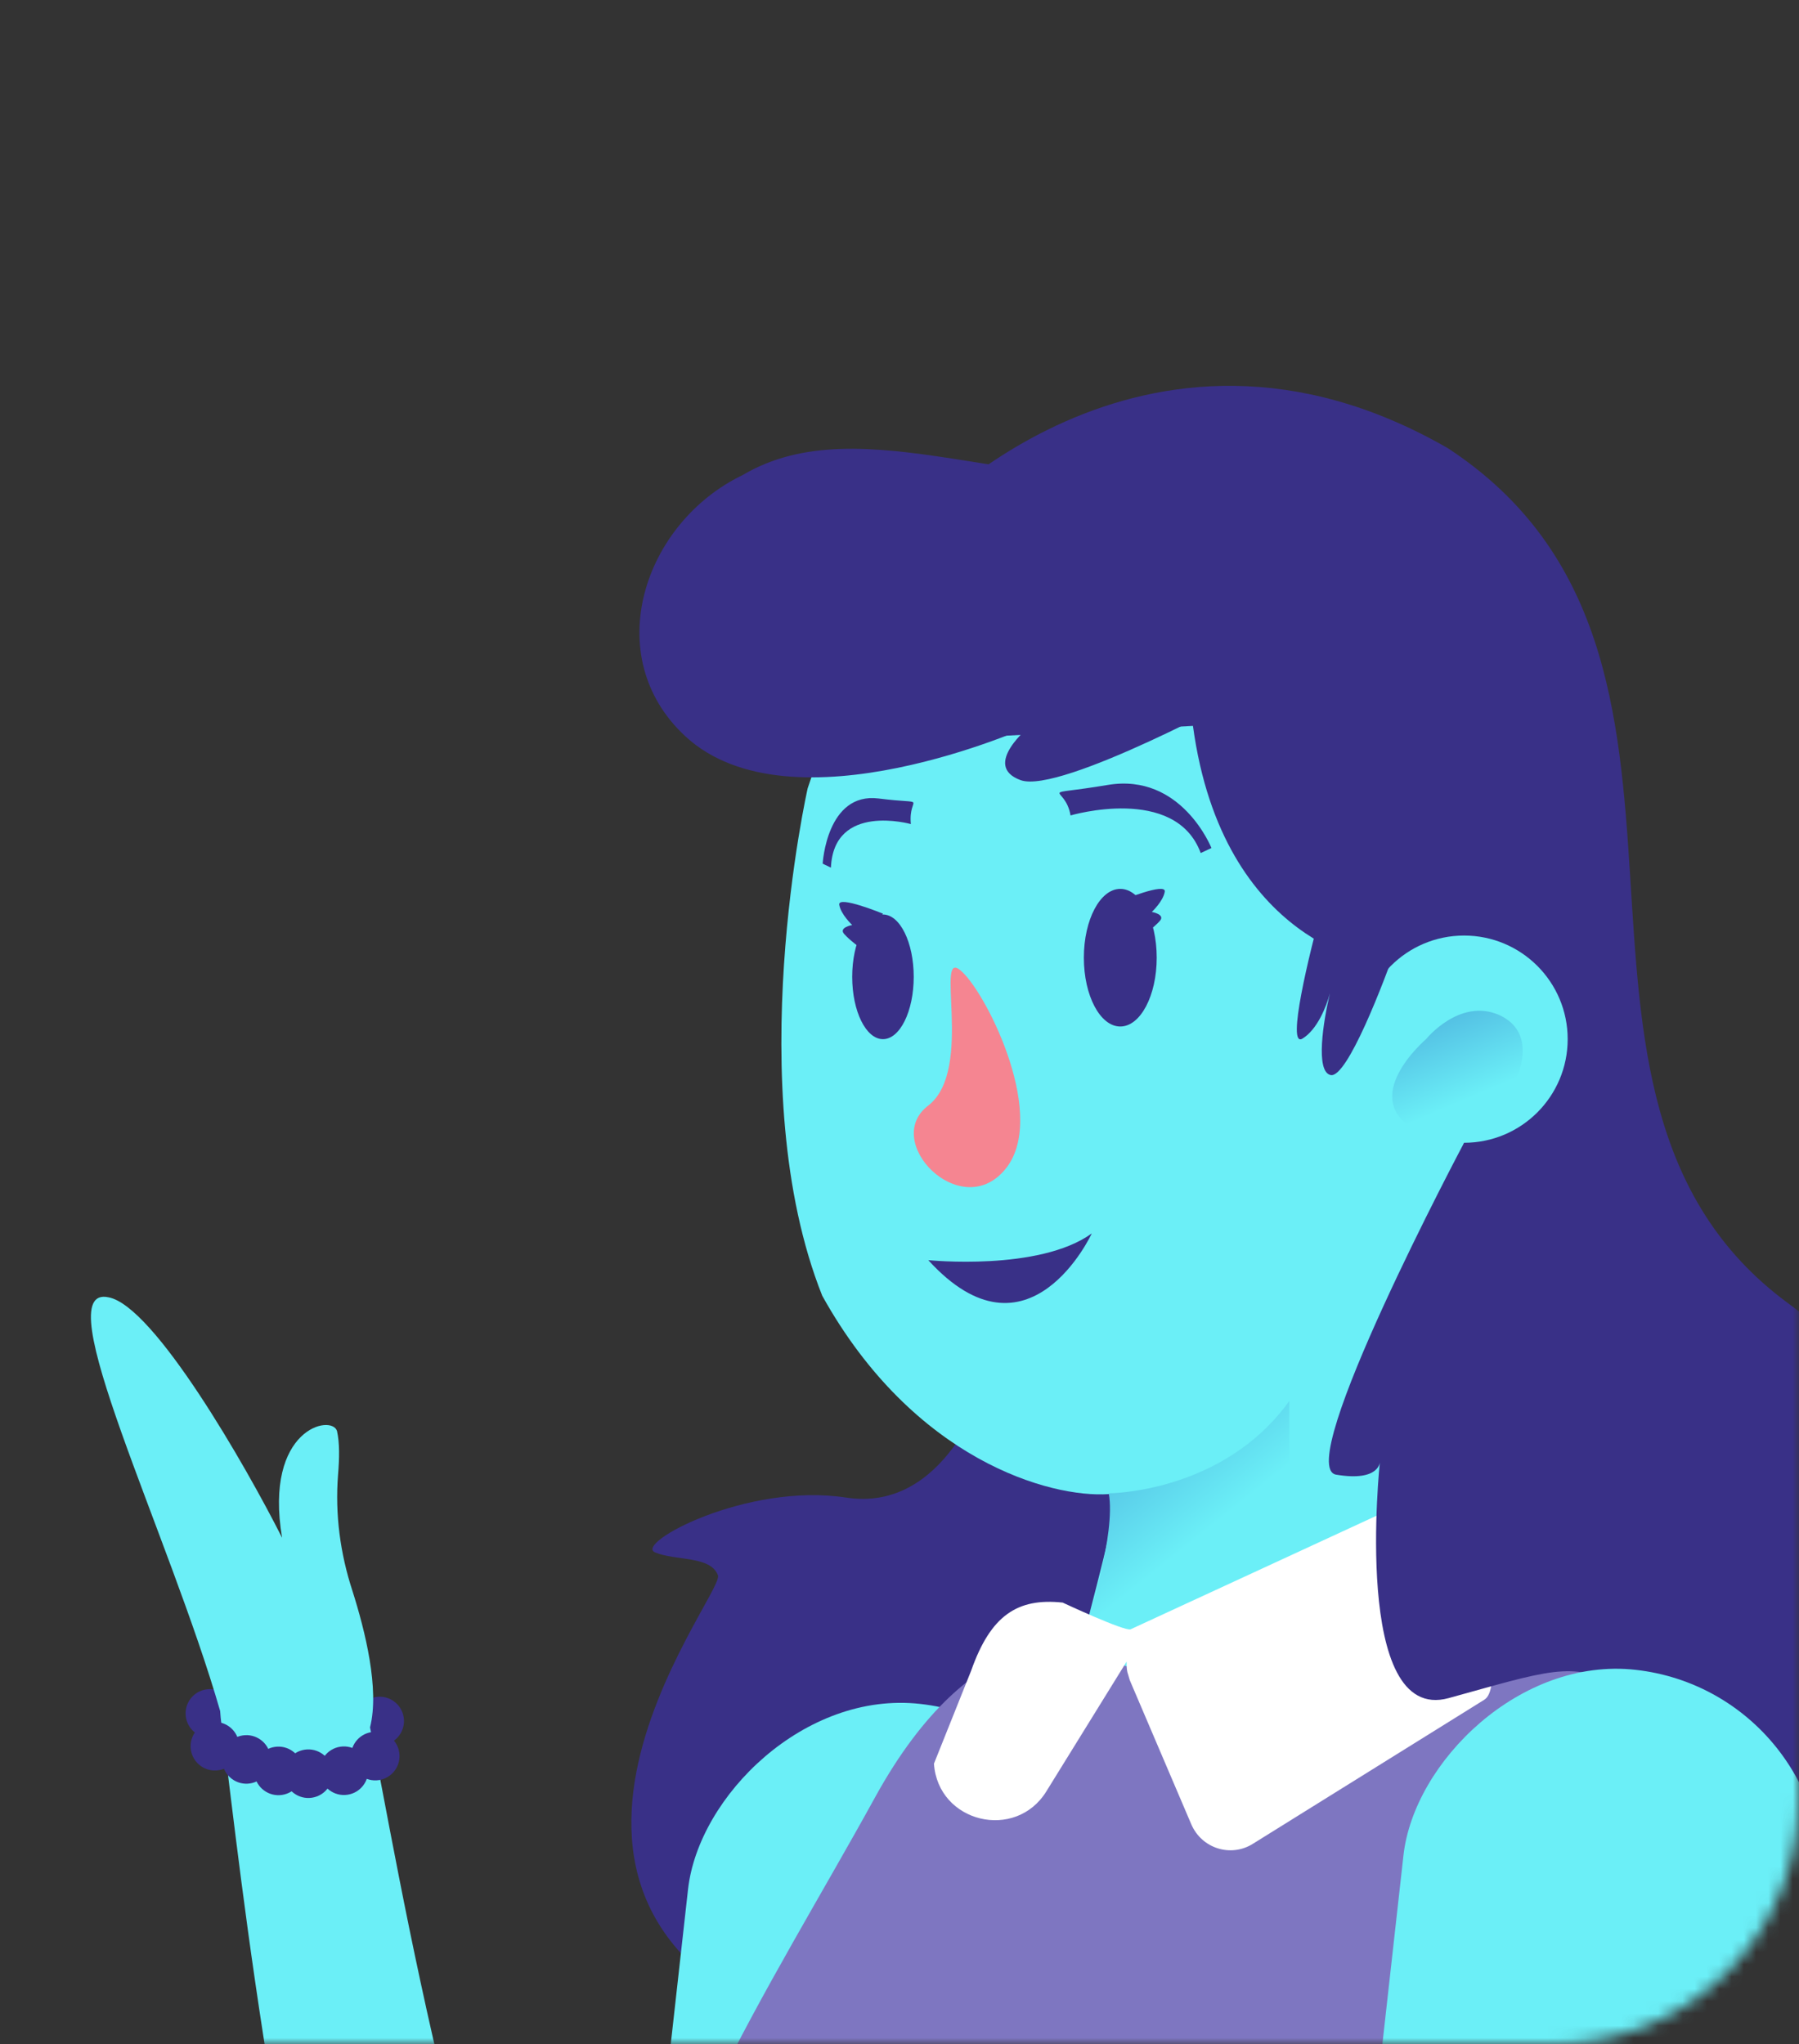 <svg width="147" height="167" viewBox="0 0 147 167" fill="none" xmlns="http://www.w3.org/2000/svg">
<rect x="0" y="0" width="147" height="167" fill="#333333" stroke="none"/>
<mask id="mask0" mask-type="alpha" maskUnits="userSpaceOnUse" x="0" y="0" width="147" height="167">
<path fill-rule="evenodd" clip-rule="evenodd" d="M147 20C147 8.954 138.046 0 127 0H20C8.954 0 3.57628e-07 8.954 3.57628e-07 20V147C3.57628e-07 158.046 8.954 167 20 167H127C138.046 167 147 158.046 147 147V20Z" fill="white"/>
</mask>
<g mask="url(#mask0)">
<path d="M80.402 113.39C80.402 113.39 77.267 123.602 69.145 122.351C61.023 121.1 51.79 126.106 53.527 126.828C55.2 127.536 58.076 127.087 58.666 128.707C59.257 130.328 36.974 157.29 68.589 166.901C103.801 170.61 98.389 115.667 98.389 115.667L80.402 113.39Z" fill="#393087"/>
<rect width="34.333" height="77.946" rx="17.167" transform="matrix(-0.994 -0.111 -0.111 0.994 92.252 141.112)" fill="#6BEFF7"/>
<path d="M17.449 141.945C18.532 141.779 19.276 140.767 19.11 139.684C18.944 138.6 17.932 137.857 16.849 138.022C15.766 138.188 15.022 139.2 15.188 140.283C15.353 141.367 16.365 142.11 17.449 141.945Z" fill="#393087"/>
<path d="M31.326 142.566C32.409 142.4 33.153 141.388 32.987 140.305C32.822 139.222 31.809 138.478 30.726 138.643C29.643 138.809 28.899 139.821 29.065 140.905C29.23 141.988 30.243 142.732 31.326 142.566Z" fill="#393087"/>
<path d="M74.662 43.1C74.662 43.1 93.167 22.144 118.311 36.619C144.056 53.501 123.007 89.461 146.088 106.458C169.169 123.455 160.704 150.108 141.128 157.713C121.552 165.253 105.348 132.516 105.348 132.516L74.662 43.1Z" fill="#393087"/>
<path d="M119.633 93.364L113.02 81.79V78.681C112.888 78.681 112.821 78.748 112.689 78.748C112.689 78.748 99.925 77.293 97.478 59.304L67.188 60.891L65.998 64.396C65.998 64.396 60.442 88.933 67.188 105.863C74.661 119.297 85.838 122.397 90.6 122.066C91.724 122 90.137 127.423 88.351 134.434C88.351 134.434 98.47 142.899 115.401 130.929C115.401 130.929 112.888 122.86 114.409 117.106C115.996 111.352 119.501 93.364 119.633 93.364Z" fill="#6BEFF7"/>
<path d="M78.629 79.409C80.746 81.393 85.706 91.445 82.069 95.612C78.431 99.845 72.016 93.231 75.852 90.321C79.688 87.345 76.183 77.028 78.629 79.409Z" fill="#F58591"/>
<path d="M91.541 83.864C93.184 83.864 94.517 81.347 94.517 78.242C94.517 75.137 93.184 72.62 91.541 72.62C89.897 72.62 88.564 75.137 88.564 78.242C88.564 81.347 89.897 83.864 91.541 83.864Z" fill="#393087"/>
<path d="M72.148 84.898C73.537 84.898 74.662 82.618 74.662 79.806C74.662 76.993 73.537 74.713 72.148 74.713C70.76 74.713 69.635 76.993 69.635 79.806C69.635 82.618 70.76 84.898 72.148 84.898Z" fill="#393087"/>
<path d="M72.149 74.647C72.149 74.647 68.445 73.126 68.577 73.919C68.71 74.713 69.635 75.573 69.635 75.573C69.635 75.573 68.511 75.771 68.974 76.3C69.437 76.829 70.363 77.491 70.363 77.491L72.149 74.647Z" fill="#393087"/>
<path d="M91.603 73.577C91.603 73.577 95.307 72.056 95.175 72.85C95.042 73.643 94.117 74.503 94.117 74.503C94.117 74.503 95.241 74.701 94.778 75.231C94.315 75.76 93.389 76.421 93.389 76.421L91.603 73.577Z" fill="#393087"/>
<path d="M87.476 66.621C87.476 66.621 96.042 64.087 98.113 69.692L98.99 69.281C98.99 69.281 96.542 63.122 90.522 64.128C84.502 65.135 87.043 64.027 87.476 66.621Z" fill="#393087"/>
<path d="M74.427 67.326C74.427 67.326 68.123 65.547 67.897 70.885L67.222 70.561C67.222 70.561 67.544 64.699 71.799 65.236C76.054 65.772 74.199 64.882 74.427 67.326Z" fill="#393087"/>
<path d="M75.852 102.953C75.852 102.953 84.912 103.879 89.211 100.77C89.211 100.77 84.052 111.947 75.852 102.953Z" fill="#393087"/>
<path d="M88.352 134.433C88.352 134.433 79.622 132.053 71.487 146.867C63.352 161.681 50.257 181.588 54.027 190.384C57.797 199.18 59.318 203.281 61.699 213.267L61.368 221.468H141.128L153.959 150.297C153.959 150.297 122.477 131.391 115.401 130.862C115.401 130.928 100.256 141.774 88.352 134.433Z" fill="#7E76C1"/>
<path d="M90.6 122C90.6 122 99.925 122 105.349 114.461V132.45H88.881C88.881 132.45 91.195 125.307 90.6 122Z" fill="url(#paint0_linear)"/>
<path d="M119.633 93.363C124.308 93.363 128.098 89.573 128.098 84.898C128.098 80.222 124.308 76.433 119.633 76.433C114.958 76.433 111.168 80.222 111.168 84.898C111.168 89.573 114.958 93.363 119.633 93.363Z" fill="#6BEFF7"/>
<path d="M116.525 84.898C116.525 84.898 119.237 81.525 122.478 82.914C125.718 84.369 123.933 88.007 123.933 88.007C123.933 88.007 122.874 91.247 124.859 90.784C126.843 90.255 120.89 95.083 115.864 92.438C110.772 89.792 116.525 84.898 116.525 84.898Z" fill="url(#paint1_linear)"/>
<path d="M86.831 130.929C86.831 130.929 91.923 133.309 92.386 133.111L114.012 123.125C115.93 122.331 117.981 121.471 118.576 123.455L121.155 130.929C121.618 132.45 122.61 138.071 121.287 138.865L102.373 150.637C100.587 151.761 98.206 151.034 97.346 149.05L92.32 137.278C92.254 137.079 92.188 136.815 92.122 136.616C92.055 136.352 92.055 136.021 92.055 135.756L85.508 146.338C82.995 150.438 76.646 148.917 76.315 144.089L79.358 136.484C80.945 131.987 83.127 130.532 86.831 130.929Z" fill="white"/>
<path d="M102.107 56.46C102.107 56.46 86.632 64.925 83.391 63.735C80.15 62.544 84.185 59.303 84.185 59.303C84.185 59.303 64.675 68.166 56.011 60.163C48.96 53.651 52.558 42.706 60.706 38.801C70.428 33.048 83.788 40.984 98.933 38.801C114.078 36.619 116.26 48.722 102.107 56.46Z" fill="#393087"/>
<path d="M119.634 93.363C119.634 93.363 105.547 119.884 109.184 120.479C112.756 121.074 112.756 119.421 112.756 119.421C112.756 119.421 110.441 140.915 118.377 138.732C126.314 136.55 128.648 135.588 132.153 137.77C135.658 139.887 126.644 126.034 126.644 126.034L119.634 93.363Z" fill="#393087"/>
<path d="M30.236 141.127C31.029 137.995 29.831 133.227 28.799 129.973C27.796 126.915 27.372 123.702 27.621 120.519C27.738 119.096 27.754 117.889 27.539 116.919C27.123 115.511 21.55 116.697 23.05 125.634C20.074 119.733 12.594 106.693 8.874 105.99C3.681 104.844 13.844 125.368 17.989 139.788C18.034 140.517 18.134 141.171 18.253 141.956C19.641 152.783 23 185.253 32.19 213.419L50.495 210.62C38.117 188.294 32.484 151.889 30.236 141.127Z" fill="#6BEFF7"/>
<path d="M17.859 144.625C18.942 144.46 19.686 143.447 19.52 142.364C19.355 141.281 18.342 140.537 17.259 140.703C16.176 140.868 15.432 141.881 15.598 142.964C15.763 144.047 16.776 144.791 17.859 144.625Z" fill="#393087"/>
<path d="M20.432 145.704C21.515 145.538 22.259 144.526 22.094 143.443C21.928 142.36 20.916 141.616 19.832 141.782C18.749 141.947 18.006 142.959 18.171 144.043C18.337 145.126 19.349 145.87 20.432 145.704Z" fill="#393087"/>
<path d="M23.051 146.642C24.134 146.476 24.878 145.464 24.712 144.38C24.547 143.297 23.535 142.553 22.451 142.719C21.368 142.885 20.624 143.897 20.79 144.98C20.956 146.063 21.968 146.807 23.051 146.642Z" fill="#393087"/>
<path d="M25.495 146.87C26.578 146.704 27.322 145.692 27.156 144.609C26.99 143.526 25.978 142.782 24.895 142.947C23.812 143.113 23.068 144.125 23.233 145.208C23.399 146.292 24.411 147.036 25.495 146.87Z" fill="#393087"/>
<path d="M28.402 146.627C29.485 146.461 30.229 145.449 30.063 144.365C29.897 143.282 28.885 142.538 27.802 142.704C26.719 142.87 25.975 143.882 26.14 144.965C26.306 146.048 27.318 146.792 28.402 146.627Z" fill="#393087"/>
<path d="M30.962 145.432C32.045 145.266 32.789 144.254 32.623 143.171C32.458 142.087 31.445 141.344 30.362 141.509C29.279 141.675 28.535 142.687 28.701 143.77C28.866 144.854 29.879 145.597 30.962 145.432Z" fill="#393087"/>
<path d="M108.074 73.943C106.972 77.911 105.098 85.649 106.421 84.856C107.639 84.124 108.39 82.215 108.673 81.143C108.13 83.419 107.462 87.577 108.736 87.832C110.058 88.096 113.034 80.447 114.357 76.589L108.074 73.943Z" fill="#393087"/>
<rect width="34.333" height="77.946" rx="17.167" transform="matrix(-0.994 -0.111 -0.111 0.994 150.712 138.328)" fill="#6BEFF7"/>
</g>
<defs>
<linearGradient id="paint0_linear" x1="89.232" y1="113.626" x2="98.691" y2="125.428" gradientUnits="userSpaceOnUse">
<stop offset="0.029" stop-color="#49ABDB"/>
<stop offset="0.978" stop-color="#6BEFF7"/>
</linearGradient>
<linearGradient id="paint1_linear" x1="116.008" y1="80.453" x2="120.075" y2="90.001" gradientUnits="userSpaceOnUse">
<stop offset="0.029" stop-color="#49ABDB"/>
<stop offset="0.978" stop-color="#6BEFF7"/>
</linearGradient>
</defs>
</svg>
